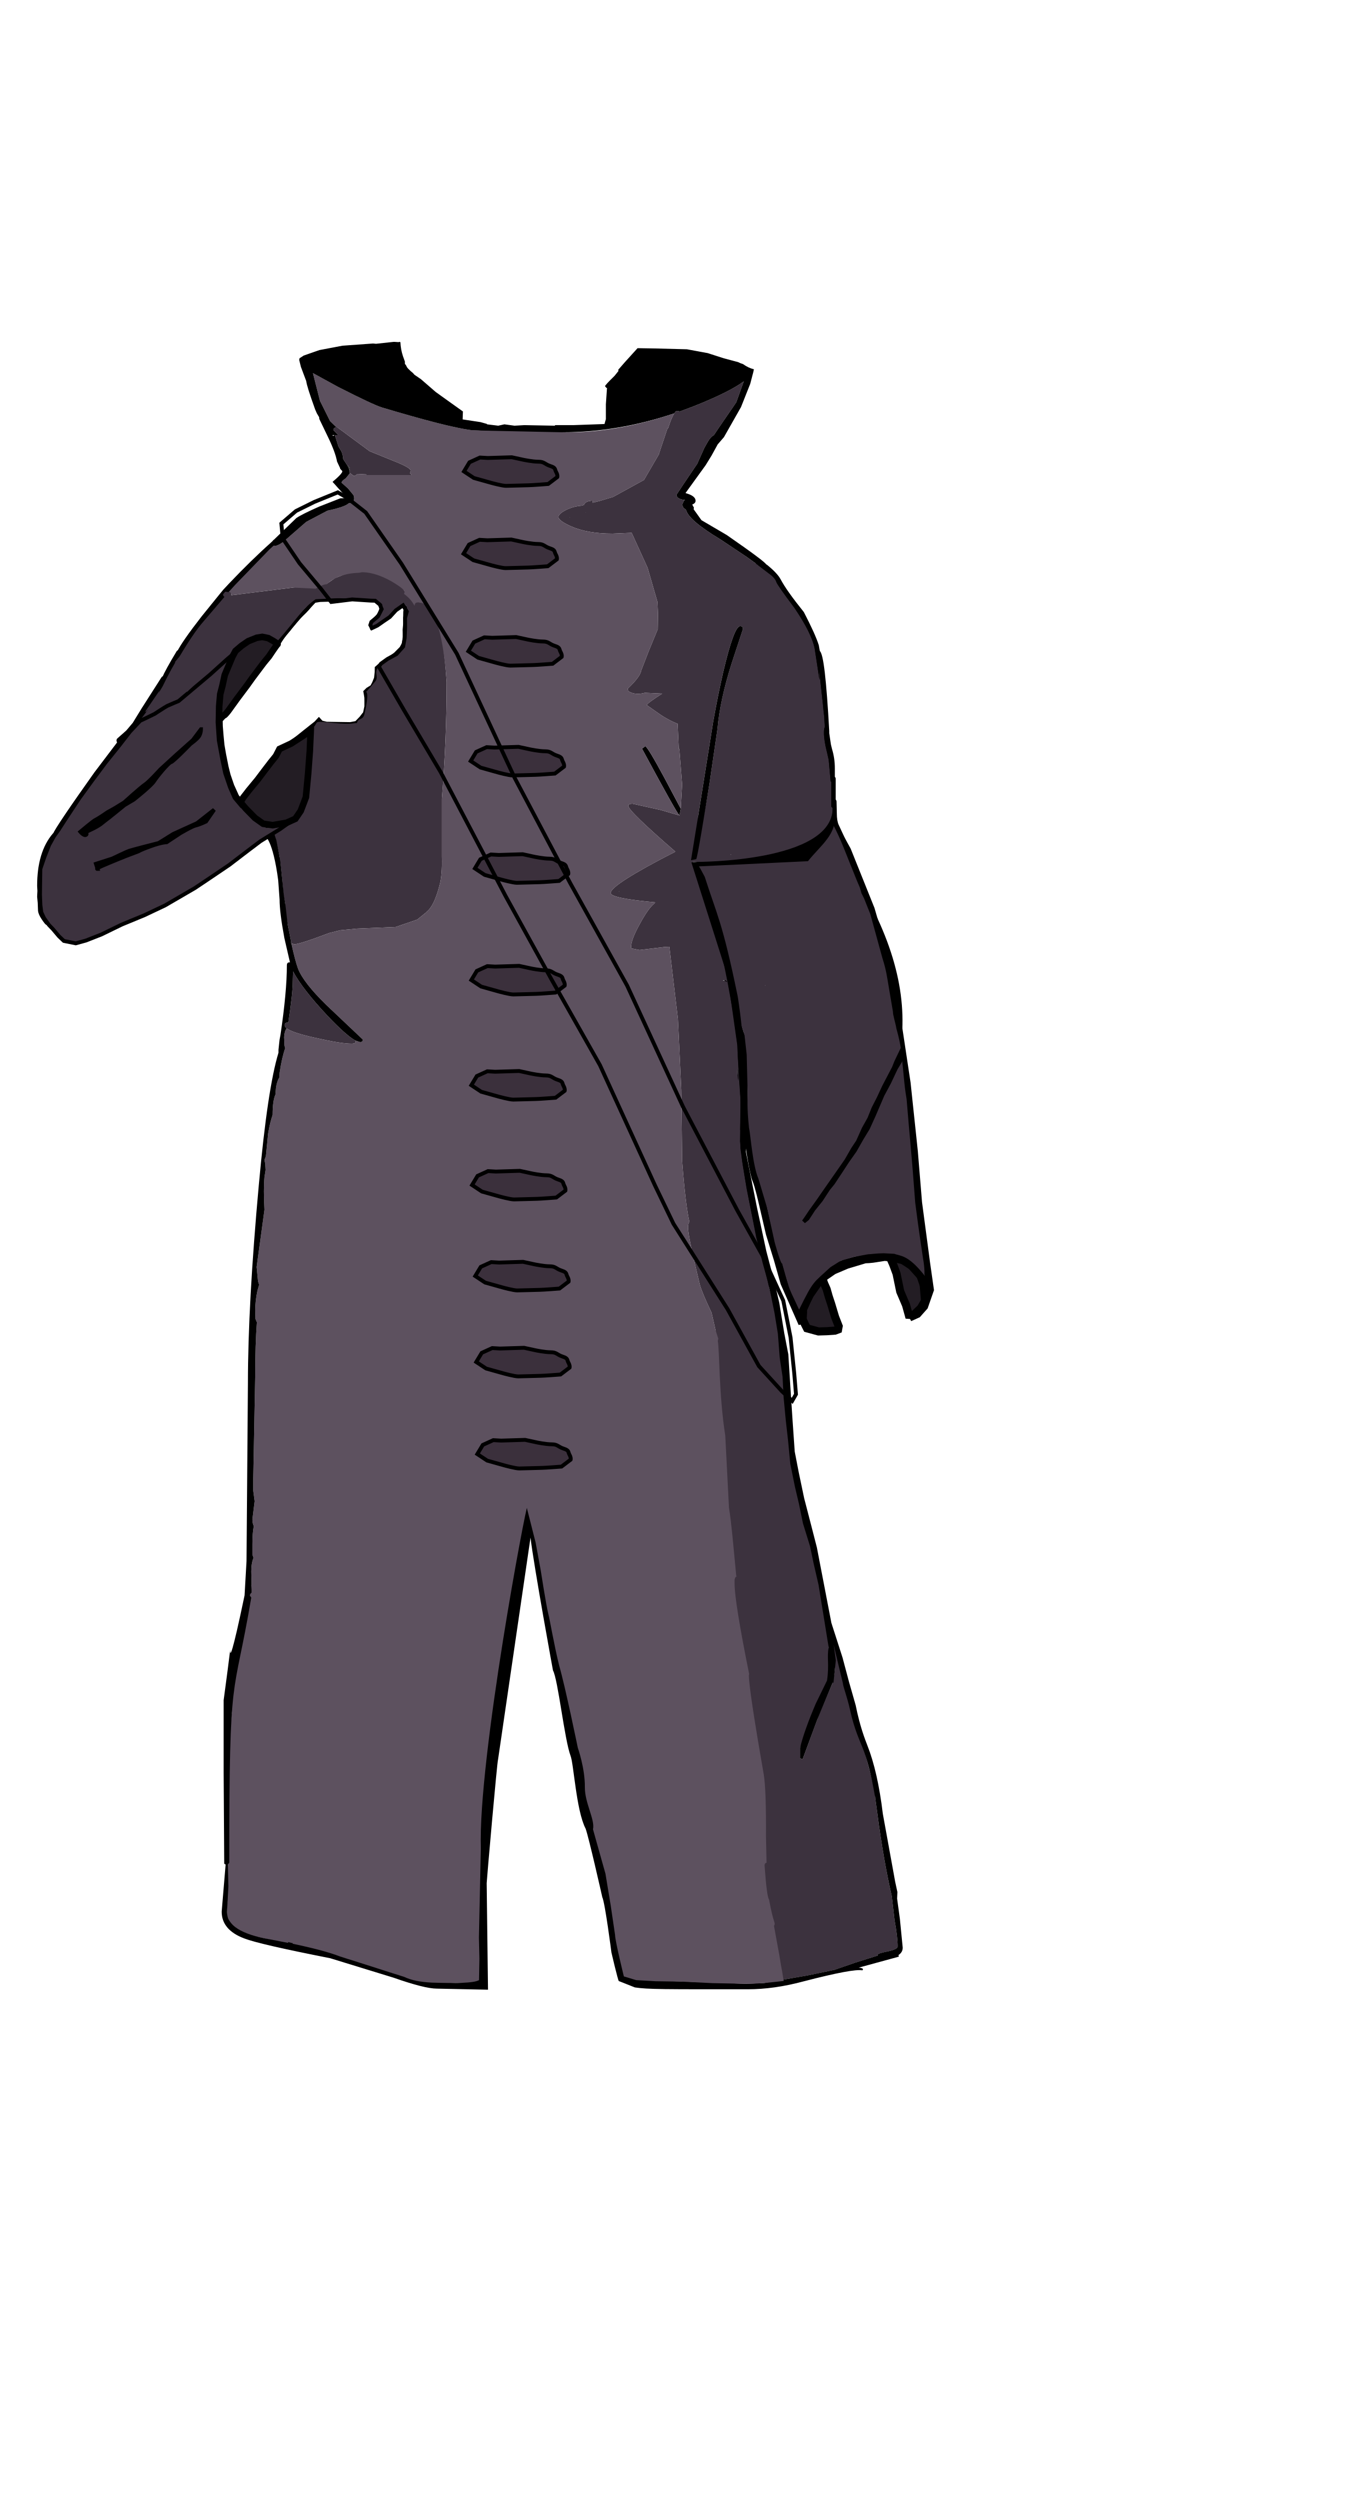 <?xml version="1.0" encoding="UTF-8" standalone="no"?>
<svg
   width="355px"
   height="648px"
   viewBox="0 0 355 648"
   version="1.1"
   id="svg21"
   sodipodi:docname="71.svg"
   inkscape:version="1.1.1 (1:1.1+202109281944+c3084ef5ed)"
   xmlns:inkscape="http://www.inkscape.org/namespaces/inkscape"
   xmlns:sodipodi="http://sodipodi.sourceforge.net/DTD/sodipodi-0.dtd"
   xmlns="http://www.w3.org/2000/svg"
   xmlns:svg="http://www.w3.org/2000/svg"
   xmlns:rdf="http://www.w3.org/1999/02/22-rdf-syntax-ns#"
   xmlns:cc="http://creativecommons.org/ns#"
   xmlns:dc="http://purl.org/dc/elements/1.1/">
  <defs
     id="defs25" />
  <sodipodi:namedview
     pagecolor="#ffffff"
     bordercolor="#666666"
     borderopacity="1"
     objecttolerance="1"
     gridtolerance="10.1"
     guidetolerance="10"
     inkscape:pageopacity="0"
     inkscape:pageshadow="2"
     inkscape:window-width="2504"
     inkscape:window-height="1376"
     id="namedview23"
     showgrid="false"
     inkscape:zoom="1.0999439"
     inkscape:cx="322.28916"
     inkscape:cy="390.47445"
     inkscape:window-x="1976"
     inkscape:window-y="27"
     inkscape:window-maximized="1"
     inkscape:current-layer="svg21"
     inkscape:document-rotation="0"
     inkscape:pagecheckerboard="0" />
  <path
     style="fill:#333333;fill-opacity:1;fill-rule:evenodd;stroke:none"
     d="m 199.781,492.09 0.215,-2.488 v -0.566 h 0.074 v 0.355 l -0.074,2.77 -0.215,-0.07"
     id="path967"
     sodipodi:nodetypes="ccccccc" />
  <path
     style="fill:#333333;fill-opacity:1;fill-rule:evenodd;stroke:none"
     d="m 198.324,255.379 h 0.148 v 0.074 l -0.148,-0.074"
     id="path963"
     sodipodi:nodetypes="cccc" />
  <path
     style="fill:#333333;fill-opacity:1;fill-rule:evenodd;stroke:none"
     d="m 16.02,214.344 h 0.07 -0.07"
     id="path959"
     sodipodi:nodetypes="ccc" />
  <path
     style="fill:#333333;fill-opacity:1;fill-rule:evenodd;stroke:none"
     d="m 58.543,184.523 0.582,-0.922 c 0.484,-0.711 1.285,-1.445 2.398,-2.203 l -0.656,0.855 -2.324,2.27"
     id="path957"
     sodipodi:nodetypes="ccccc" />
  <path
     style="fill:#333333;fill-opacity:1;fill-rule:evenodd;stroke:none"
     d="m 49.746,194.746 v -0.07 0.07"
     id="path955"
     sodipodi:nodetypes="ccc" />
  <path
     style="fill:#333333;fill-opacity:1;fill-rule:evenodd;stroke:none"
     d="m 46.184,196.027 -0.145,0.141 v -0.285 l 0.145,0.145"
     id="path953"
     sodipodi:nodetypes="cccc" />
  <path
     style="fill:#333333;fill-opacity:1;fill-rule:evenodd;stroke:none"
     d="m 114.586,131.629 -1.309,-0.211 -3.777,-0.215 v -0.281 c 0,-0.711 -0.605,-0.973 -1.82,-0.781 l -4.504,-0.426 c -3.637,-1.562 -5.914,-2.344 -6.836,-2.344 -1.066,0 -1.598,0.309 -1.598,0.922 0,0.285 1.551,0.973 4.652,2.059 3.246,1.184 5.598,1.777 7.051,1.777 h 0.656 l 3.777,0.355 c 2.473,0 3.707,-0.285 3.707,-0.855"
     id="path951"
     sodipodi:nodetypes="cccsccsscsccc" />
  <path
     style="fill:#333333;fill-opacity:1;fill-rule:evenodd;stroke:none"
     d="m 189.531,221.586 -0.074,-0.145 h 0.145 l -0.07,0.145"
     id="path949"
     sodipodi:nodetypes="cccc" />
  <path
     style="fill:#333333;fill-opacity:1;fill-rule:evenodd;stroke:none"
     d="m 160.598,230.957 v 0.141 h -0.07 l 0.07,-0.141"
     id="path947"
     sodipodi:nodetypes="cccc" />
  <path
     style="fill:#333333;fill-opacity:1;fill-rule:evenodd;stroke:none"
     d="m 164.961,187.859 -0.945,0.641 9.812,8.094 c 0.484,0 0.727,-0.215 0.727,-0.641 0,-0.754 -0.461,-1.465 -1.379,-2.129 1.5,-0.898 0.34,-1.82 -3.488,-2.77 -2.812,-2.129 -4.387,-3.195 -4.727,-3.195"
     id="path945"
     sodipodi:nodetypes="cccsccc" />
  <path
     style="fill:#333333;fill-opacity:1;fill-rule:evenodd;stroke:none"
     d="m 161.691,190.629 -0.656,0.852 c 0,0.379 1.262,2.488 3.781,6.32 2.715,4.023 4.48,6.035 5.305,6.035 l 0.727,-0.215 0.148,-0.496 -9.305,-12.496"
     id="path943"
     sodipodi:nodetypes="ccccccc" />
  <path
     style="fill:#333333;fill-opacity:1;fill-rule:evenodd;stroke:none"
     d="m 147.805,134.117 -0.145,-0.074 h 0.074 l 0.07,0.074"
     id="path941"
     sodipodi:nodetypes="cccc" />
  <path
     style="fill:#333333;fill-opacity:1;fill-rule:evenodd;stroke:none"
     d="m 135.449,365.074 h 0.07 -0.07"
     id="path939"
     sodipodi:nodetypes="ccc" />
  <path
     style="fill:#333333;fill-opacity:1;fill-rule:evenodd;stroke:none"
     d="m 140.027,507.922 v -0.145 0.145"
     id="path937"
     sodipodi:nodetypes="ccc" />
  <path
     style="fill:#333333;fill-opacity:1;fill-rule:evenodd;stroke:none"
     d="m 197.961,370.328 0.148,-0.074 v 0.074 h -0.148"
     id="path933"
     sodipodi:nodetypes="cccc" />
  <path
     style="fill:#333333;fill-opacity:1;fill-rule:evenodd;stroke:none"
     d="m 37.824,184.523 -0.289,0.285 -0.219,0.285 0.145,-0.285 0.219,-0.355 v -0.07 l 0.145,0.141"
     id="path929"
     sodipodi:nodetypes="ccccccc" />
  <path
     style="fill:#333333;fill-opacity:1;fill-rule:evenodd;stroke:none"
     d="m 75.48,244.164 v -0.145 0.145"
     id="path925"
     sodipodi:nodetypes="ccc" />
  <path
     style="fill:#333333;fill-opacity:1;fill-rule:evenodd;stroke:none"
     d="m 90.672,121.977 -0.508,-1.207 0.289,0.07 v 0.141 l 0.293,0.285 -0.074,0.711"
     id="path923"
     sodipodi:nodetypes="cccccc" />
  <path
     style="fill:none;stroke:#000000;stroke-width:1.437;stroke-linecap:round;stroke-linejoin:round;stroke-miterlimit:4;stroke-opacity:1"
     d="m 70.684,141.215 c -3.25,2.887 -6.836,6.391 -10.762,10.508 l -1.523,1.633 -0.582,0.711 -4.945,6.105 c -3.391,4.355 -5.5,7.383 -6.324,9.086 l -0.145,-0.07 c -1.891,3.125 -3.148,5.422 -3.777,6.887 l -0.148,-0.141 -5.086,7.953 -2.398,3.902 -1.746,2.059 -2.324,2.059 0.07,0.215 0.875,-0.496 -6.836,9.016 c -6.492,9.137 -10.055,14.414 -10.684,15.832 h -0.074 c -2.617,3.031 -3.926,7.406 -3.926,13.137 l 0.074,1.277 -0.074,1.488 0.148,1.562 0.07,1.777 c -0.047,0.707 0.484,1.773 1.602,3.195 l 0.145,0.141"
     id="path16" />
  <path
     style="fill:none;stroke:#000000;stroke-width:1.437;stroke-linecap:round;stroke-linejoin:round;stroke-miterlimit:4;stroke-opacity:1"
     d="m 59.27,153.426 1.672,-1.844 8.867,-9.16 1.164,-1.066 m -21.008,37.203 -4.359,3.551 m -9.234,4.543 0.074,-0.141 0.219,-0.285 1.891,-2.555 -0.73,0.852 -0.289,0.285 -0.219,0.285 0.145,-0.285 0.219,-0.355 v -0.07 l 3.926,-5.75 -0.438,0.922 1.02,-1.703 c 1.504,-3.125 2.836,-5.562 3.996,-7.312 l 0.074,0.07 c 2.57,-4.355 4.699,-7.504 6.398,-9.445 l 5.523,-6.461 m 166.387,77.672 -0.508,-1.203 v -0.074 l -4.434,-11.004 -2.836,-6.105 c -0.34,-0.805 -0.508,-1.871 -0.508,-3.195 l -0.074,-3.051 h -0.219 v -5.895 l -0.145,-0.141 h -0.074 v -2.559 c 0,-1.703 -0.242,-3.336 -0.727,-4.898 l -0.289,-1.207 -0.438,-2.98 v -0.57 c -0.727,-13.25 -1.523,-20.066 -2.398,-20.445 l -0.289,-1.633 c -0.535,-1.75 -1.793,-4.543 -3.781,-8.379 -3.004,-3.738 -5.016,-6.578 -6.031,-8.52 -0.535,-0.992 -1.648,-2.176 -3.344,-3.551 m -1.891,-0.496 0.145,0.141 2.617,1.988 c 1.113,0.805 1.77,1.539 1.961,2.203 0.148,0.52 1.699,2.746 4.652,6.672 3.004,4.402 4.773,7.953 5.309,10.652 l 1.234,8.094 v -0.285 l -0.144,-2.84 1.234,11.219 -0.219,-1.633 0.363,3.051 0.148,2.699 c -0.148,0.285 -0.219,0.781 -0.219,1.492 0,1.324 0.266,3.027 0.801,5.109 l 0.434,1.918 0.508,5.609 h 0.148 v 6.461 l 0.363,0.426 v 4.047 c 2.227,4.164 4.895,10.035 7.996,17.605 v 0.074 l 0.07,0.07 0.438,1.207 1.672,4.188 c 15.898,32.597 3.497,53.792 -17.227,79.871 l 0.07,0.074 m -16.719,-25.277 0.145,-3.832 -0.508,-11.008 v -0.07 l -0.145,-2.199 0.074,-2.344 -1.602,-9.301 v -0.07 l -0.508,-3.195 v -0.07 l -1.527,-9.09 m -0.871,-2.414 1.379,6.816 m 3.344,30.176 v 2.77 l -0.07,5.395 h 0.07 v 4.758 c 0.73,5.82 2.156,13.629 4.289,23.43 l 2.98,11.855 m -68.766,-81.008 0.074,-0.07 v -0.426"
     id="path18"
     sodipodi:nodetypes="ccccccccccccccccccccccccccccccccccsccccccccccccccccccccccsccccccccccccccccccccccccccccccccccccc" />
  <path
     style="fill:#000000;stroke:#000000;stroke-width:1px;stroke-linecap:butt;stroke-linejoin:miter;stroke-opacity:1;fill-opacity:1"
     d="m 157.691,109.906 0.244,-5.283 0.193,-2.6 -0.074,-1.988 2.473,-2.77 0.145,1.066 3.984,-4.43 1.688,-2.316 h 0.871 l 2.473,-0.352 1.916,0.053 2.645,0.26 4.618,0.603 3.266,0.573 2.309,0.569 2.867,1 4.985,1.695 -4.028,2.706 -3.969,2.18 -5.146,2.034 -4.656,1.705 -4.846,1.818 -4.27,1.553 -5.183,1.604 -1.12,0.247 z"
     id="path969" />
  <path
     style="fill:#000000;stroke:#000000;stroke-width:1px;stroke-linecap:butt;stroke-linejoin:miter;stroke-opacity:1"
     d="m 102.738,90.453 0.412,3.912 1.549,1.908 6.762,6.246 0.437,-0.992 7.195,5.895 0.074,1.062 -14.613,-3.832 -0.434,0.211 -0.512,-0.637 -6.832,-2.484 -16.281,-8.023 2.993,-1.394 13.651,-1.376 0.582,-0.215 v 0 z"
     id="path971" />
  <path
     style="fill:none;stroke:#000000;stroke-width:1px;stroke-linecap:butt;stroke-linejoin:miter;stroke-opacity:1"
     d="m 72.404,166.266 1.366,-1.783 1.234,-1.475 1.409,-1.833 1.98,-2.147 1.426,-1.418 0.985,-1.39"
     id="path20467" />
  <path
     style="fill:none;stroke:#000000;stroke-width:1px;stroke-linecap:butt;stroke-linejoin:miter;stroke-opacity:1"
     d="m 72.382,166.508 0.924,-1.464 1.274,-1.632 1.631,-1.875 1.407,-1.676 1.477,-1.451 1.448,-1.605 1.001,-1.061 1.451,-0.232 2.308,-0.065 2.004,-0.026 2.407,-0.17 3.126,0.032 1.951,-0.05 2.503,0.231 0.747,0.482 0.745,0.755 0.093,1.106 -0.39,1.315 -1.03,1.129 -0.74,0.856 -0.536,0.908 0.17,0.558 1.213,-0.501 1.251,-0.974 1.89,-1.592 1.204,-1.052 1.051,-0.911 0.929,-0.641 0.723,0.154 0.569,0.526 -0.113,1.01 -0.023,1.25 0.005,1.799 -0.147,1.608 0.056,1.875 -0.218,1.662 -0.672,1.212 -1.503,1.52 -1.544,1.181 -1.493,1.124 -1.252,0.77 -0.598,0.525 -0.019,1.076 -0.172,1.572 -0.496,1.239 -0.51,0.983 -1.14,0.698 -0.61,0.613 0.134,0.765 0.114,0.756 0.01,0.869 -0.003,1.439 -0.36,1.703 -0.974,1.245 -1.234,1.291 -1.6,0.298 -3.193,-0.048 -2.958,-0.051 -1.335,-0.318 -0.641,-0.708 -0.762,0.829 c -0.035,-0.005 -5.959,4.746 -5.959,4.746"
     id="path20681"
     sodipodi:nodetypes="ccccccccccccccccccccccccccccccccccccccccccccccccccccccccccccccc" />
  <path
     id="path965"
     style="fill:#231d24;fill-opacity:1;fill-rule:evenodd;stroke:#000000;stroke-opacity:1;stroke-width:2.1;stroke-miterlimit:4;stroke-dasharray:none"
     d="m 230.663,325.609 -4.836,0.309 -1.512,0.455 c 0.623,-0.019 1.386,-0.057 1.992,-0.143 1.14,-0.161 3.066,-0.482 3.066,-0.482 l 1.406,0.123 z m 0.117,0.262 0.822,1.84 0.887,2.408 0.951,4.602 1.506,3.525 0.703,2.529 1.213,0.084 1.92,-1.82 1.188,-2.037 -0.135,-3.094 -1.127,-3.234 -2.658,-2.965 -1.938,-1.1 -2.916,-0.701 z m -6.465,0.502 c -0.548,0.017 -0.998,0.018 -0.998,0.018 l -1.977,0.473 -3.607,1.131 -2.684,1.424 -2.162,1.65 -1.328,2.131 0.654,-0.799 c -0.426,0.62 -0.869,1.246 -0.869,1.246 l -1.336,1.934 -0.973,1.922 -0.584,1.262 c 0,0 -0.315,0.441 -0.234,0.918 0.08,0.477 -0.078,1.647 -0.078,2.062 0,0.415 1.119,2.527 1.119,2.527 l 2.98,0.811 2.166,-0.061 2.121,-0.152 0.803,-0.303 0.152,-0.848 -0.926,-2.375 -1.033,-3.438 -0.613,-1.854 -0.553,-1.938 -0.643,-1.455 c 0,0 -0.314,-1.042 -0.566,-1.346 l 2.98,-2.051 3.453,-1.469 z m -12.756,6.826 -1.043,1.273 -1.738,2.967 0.887,-1.449 1.443,-2.068 z m -13.559,7.896 v 0.215 l 0.07,-0.215 z" />
  <path
     style="fill:none;stroke:#000000;stroke-width:1.9;stroke-linecap:butt;stroke-linejoin:miter;stroke-opacity:1;stroke-miterlimit:4;stroke-dasharray:none"
     d="m 187.486,248.417 1.84,5.774 1.075,4.97 0.33,3.696 c 0,0 0.789,4.168 1.422,5.47 0.632,1.302 0.774,8.5 0.774,8.5 l 0.017,7.226 0.403,7.739 0.971,5.563 c 0,0 1.062,6.941 1.697,8.368 0.635,1.427 1.683,6.041 1.683,6.041 l 1.86,8.01 2.08,6.721 1.713,6.053 4.624,10.493 -0.158,-2.489 2.19,-4.972 2.562,-3.59 3.349,-2.995 c 0,0 2.55,-1.529 3.301,-1.69 0.751,-0.161 7.143,-1.788 7.143,-1.788 l 5.988,-0.002 5.153,3.443 1.831,2.91 0.509,6.092 -2.525,2.798 -1.439,0.791 2.064,-0.935 1.768,-1.99 1.511,-4.331 -0.987,-6.925 -2.089,-15.703 -1.083,-13.179 -1.883,-17.796 -2.274,-15.043 -1.698,-9.406 -2.151,-9.623 -3.2,-11 -6.141,-15.291 -3.206,-5.777 -3.462,3.665 -5.136,5.052 -7.388,8.92 c 0,0 -5.565,6.014 -6.047,6.937 -0.482,0.923 -6.995,9.292 -6.995,9.292 z"
     id="path29643"
     sodipodi:nodetypes="cccccccccscccccccccscccccccccccccccccccccccscc" />
  <path
     id="path8"
     style="fill:#3c323e;fill-opacity:1;fill-rule:evenodd;stroke:none"
     d="m 192.875,98.828 c -2.375,1.801 -6.641,3.93 -12.793,6.391 l -3.781,1.422 -0.801,-0.145 c -0.191,0 -0.41,0.215 -0.652,0.641 -0.438,0.664 -0.922,1.797 -1.453,3.406 l -0.148,0.426 h -0.145 L 170.922,117.5 v 0.145 l -3.926,6.746 -5.16,2.84 -2.836,1.559 -3.562,1.066 -1.742,0.426 v -0.496 h -0.293 c -1.113,0.094 -1.77,0.449 -1.961,1.062 l -0.582,0.215 c -1.309,0.094 -2.594,0.426 -3.852,0.992 -1.457,0.711 -2.184,1.352 -2.184,1.918 v 0.145 c 0.148,0.613 1.215,1.371 3.199,2.27 2.859,1.277 6.469,1.918 10.832,1.918 l 4.941,-0.215 4.145,9.09 2.543,8.805 0.145,3.121 -0.07,3.977 -2.398,5.824 -1.891,4.898 c -0.145,1.039 -1.309,2.602 -3.488,4.684 l 0.145,0.641 c 1.211,0.758 2.641,0.898 4.289,0.426 l 4.508,0.211 c -2.668,1.707 -4,2.699 -4,2.984 l 3.852,2.695 c 1.602,0.996 2.98,1.707 4.145,2.133 l 0.293,6.461 0.145,0.07 0.727,9.23 -0.363,6.246 -0.293,1.562 v 0.215 l -4.867,-1.422 -7.344,-1.633 c -0.727,0 -1.09,0.188 -1.09,0.566 0,0.852 4.07,4.805 12.211,11.859 -11.195,5.727 -16.789,9.301 -16.789,10.719 0,0.898 3.852,1.703 11.555,2.414 l -0.215,0.285 c -1.066,0.852 -2.328,2.625 -3.781,5.324 -1.504,2.699 -2.254,4.664 -2.254,5.895 v 0.426 l 2.18,0.426 6.469,-0.781 1.309,-0.07 v 0.352 l 2.184,18.391 0.871,18.387 0.219,18.461 c 0.582,7.574 1.211,12.828 1.891,15.762 -0.242,0.188 -0.363,0.664 -0.363,1.422 0,1.512 1.016,6.434 3.051,14.766 0.387,1.422 1.406,3.859 3.055,7.312 l 1.016,4.473 c 0.587,58.026 -1.724,60.289 8.26,117.883 l 0.82,14.871 c 0,3.504 0.363,9.609 1.09,18.32 1.066,11.453 1.914,17.512 2.543,18.172 h 0.074 l 0.289,-0.07 10.613,-1.844 7.195,-1.492 5.309,-1.844 5.887,-1.848 -0.074,-0.141 c 0,-0.285 0.875,-0.594 2.617,-0.926 1.746,-0.379 2.617,-0.805 2.617,-1.277 0,-1.656 -0.266,-3.93 -0.801,-6.816 l -0.727,-6.246 c -1.453,-6.391 -2.688,-13.465 -3.707,-21.23 l -0.582,-4.188 c 0.684,-2.138 -9.935,-35.575 -10.816,-40.741 -1.672,9.23 1.66,1.62 -0.231,10.85 l -3.639,8.551 -4.139,11.258 -0.656,-0.211 v -2.77 c 1.125,-3.079 2.236,-5.446 3.118,-7.648 0.751,-1.874 3.357,-7.613 4.139,-9.423 0.733,-1.697 0.342,-7.09 0.22,-8.701 -0.161,-2.13 -1.24,-11.485 -1.86,-13.318 l -2.849,-13.739 c 0,0 -1.945,-8.817 -2.775,-10.502 -0.83,-1.686 -1.549,-8.239 -2.086,-10.331 -0.536,-2.091 -0.808,-9.364 -1.228,-11.215 -0.42,-1.851 -0.12,-5.237 -0.601,-6.202 l -0.556,-7.369 c 0.41,0.542 -0.347,-4.976 -0.621,-7.935 -0.311,-1.313 -0.38,-0.816 -0.638,-1.942 l -0.202,-1.056 c -0.289,-2.891 -1.2,-6.404 -2.267,-10.665 L 196.289,321.055 C 194.156,311.254 192.73,303.445 192,297.625 v -4.758 h -0.07 L 192,287.473 v -3.195 l -0.289,-4.758 v -0.07 l -0.219,-3.48 -0.219,-2.98 v -1.848 l -1.16,-8.59 v -0.07 l -0.582,-3.195 -0.875,-4.758 -1.379,-6.816 0.363,0.285 1.09,1.848 2.338,7.812 c 0.349,3.121 0.471,4.603 0.87,7.173 l 1.121,3.398 0.569,5.103 0.21,8.502 c 0.076,3.077 -0.204,4.842 0.383,10.424 0.438,2.035 0.937,9.696 2.437,13.2 l 2.266,7.618 1.809,8.221 c 0,0.379 1.789,6.593 2.076,6.141 l 0.825,2.928 0.686,2.329 c 0.474,1.846 1.319,3.259 2.893,6.728 3.846,-7.749 3.549,-6.733 8.148,-11.007 l 2.65,-1.658 3.431,-1 c 0.892,-0.123 3.42,-0.683 3.756,-0.683 0.582,0 1.994,-0.237 3.918,-0.259 l 2.811,0.142 c 1.545,0.63 3.498,0.143 7.794,5.605 0,0 0.15,-1.619 -0.401,-4.65 0,0 -1.218,-8.044 -1.991,-14.22 -0.991,-13.599 -1.392,-16.342 -2.234,-26.842 -0.722,-4.109 -0.733,-6.957 -1.362,-11.594 0,0 0.101,-1.723 -1.312,-6.801 -0.051,-0.711 -0.956,-3.63 -0.859,-4.197 l -1.01,-5.951 c -0.55,-3.184 -0.712,-4.828 -1.711,-7.92 l -3.148,-11.459 -1.632,-4.093 -0.667,-1.336 -0.416,-1.454 -0.717,-1.671 c -3.102,-7.57 -4.118,-10.715 -6.344,-14.88 v -4.047 l -0.363,-0.426 v -6.461 h -0.148 l -0.508,-5.609 -0.434,-1.918 c -0.535,-2.082 -0.801,-3.785 -0.801,-5.109 0,-0.711 0.07,-1.207 0.219,-1.492 l -0.148,-2.699 -0.363,-3.051 0.219,1.633 -1.234,-11.219 0.145,2.84 v 0.285 l -1.234,-8.094 c -0.535,-2.699 -2.305,-6.25 -5.309,-10.652 -2.953,-3.926 -4.504,-6.152 -4.652,-6.672 -0.191,-0.664 -0.848,-1.398 -1.961,-2.203 l -2.617,-1.988 -0.145,-0.141 -3.055,-2.199 -6.832,-4.547 c -5.426,-3.266 -8.359,-5.797 -8.797,-7.594 l -0.652,-0.5 -0.363,-0.781 0.508,-1.133 v -0.145 c -1.309,-0.188 -1.961,-0.637 -1.961,-1.348 l 1.887,-2.84 3.492,-5.184 1.816,-4.047 0.508,-0.922 c 0.727,-1.375 1.383,-2.18 1.965,-2.414 l 1.234,-1.848 4.578,-6.672 z M 87.254,110.758 c -0.531,0.047 -0.797,0.285 -0.797,0.711 l 1.234,1.277 h -0.871 l 0.945,2.98 0.508,0.852 c 0.437,0.664 0.68,1.469 0.727,2.414 l 1.164,1.777 0.289,0.07 v 0.141 l 0.293,0.285 -0.074,0.711 -0.074,0.496 0.148,0.141 0.941,0.711 c 0.438,0 0.754,-0.168 0.945,-0.496 l 2.398,0.141 -0.145,0.141 h 11.848 l -0.434,-0.496 0.219,-0.566 c 0,-0.57 -1.527,-1.445 -4.582,-2.629 l -6.105,-2.484 -8.359,-6.176 z m 9.086,16.613 c -1.066,0 -1.598,0.309 -1.598,0.922 -10e-7,0.285 1.551,0.973 4.652,2.059 3.246,1.184 5.598,1.777 7.051,1.777 h 0.656 l 3.777,0.355 c 2.473,0 3.707,-0.285 3.707,-0.855 l -1.309,-0.211 -3.777,-0.215 v -0.281 c 0,-0.711 -0.605,-0.973 -1.82,-0.781 l -4.504,-0.426 c -3.637,-1.562 -5.914,-2.344 -6.836,-2.344 z m 55.535,5.465 v 0.074 h -0.07 z m -4.215,1.207 h 0.074 l 0.07,0.074 z m -54.162,14.057 -2.193,0.178 -2.242,0.697 -2.205,0.869 -2.141,1.479 -8.803,0.967 -15.918,1.988 v -0.07 c 0,-0.426 -0.242,-0.684 -0.727,-0.781 l -0.727,-0.07 h -0.145 l -0.582,0.711 c 0,0.285 0.121,0.496 0.363,0.637 l -5.523,6.461 c -1.699,1.941 -3.828,5.09 -6.398,9.445 l -0.074,-0.07 c -1.16,1.75 -2.492,4.188 -3.996,7.312 l -1.02,1.703 0.438,-0.922 -3.926,5.75 0.145,0.141 0.73,-0.852 -1.891,2.555 -0.219,0.285 -0.074,0.141 h -0.145 v 0.215 c 8.218,-4.38 0.145,-0.215 8.219,-4.381 l 1.16,-0.377 -0.117,0.68 5.688,-5.24 c 0.395,-1.358 1.232,-1.033 6.215,-5.35 l 2.75,-3.082 0.148,-0.211 0.871,-0.641 -0.074,0.141 10.969,-2.35 c 4.855,-5.604 6.648,-8.611 9.801,-10.744 l 4.93,-0.24 c 0.139,-0.012 0.343,-0.018 0.592,-0.019 0.249,-0.003 0.543,-0.003 0.865,0 0.322,0.003 8.838,0.278 9.197,0.281 0.09,7.5e-4 0.848,1.03 1.48,1.16 0.633,0.13 -0.054,2.1 -1.818,4.049 -0.558,0.617 -0.98,1.663 -0.348,1.793 0.633,0.13 7.53,-5.526 7.553,-5.613 l 0.057,-0.219 0.441,0.133 0.373,0.314 0.344,0.297 -0.438,9.568 c -10e-4,0.032 -0.525,0.719 -1.336,1.758 -0.811,1.039 -4.53,2.917 -5.686,4.361 -1.156,1.444 0.251,2.455 -0.785,3.703 -1.036,1.248 -1.895,2.246 -2.346,2.697 0,0 0.922,0.019 -0.434,5.746 -0.438,1.75 -1.576,0.846 -1.922,2.297 l -1.619,0.184 c -3.86,0.217 -8.414,-0.992 -8.861,-0.23 l -1.48,2.521 -0.064,2.396 c 0,0 -0.006,3.031 0.002,6.605 -1.211,1.609 0.119,8.527 -1.432,9.332 -0.242,1.703 -1.074,3.232 -4.65,5.725 l -3.438,2.396 0.475,1.217 1.029,4.615 0.586,5.324 0.393,4.559 0.438,2.199 -0.219,0.355 0.871,5.039 0.875,4.402 v 0.496 h 0.07 l 0.801,0.215 c 0.871,0 3.879,-0.969 9.016,-2.91 l 2.832,-0.711 4.289,-0.426 10.105,-0.426 5.598,-1.918 2.469,-1.988 v -0.07 c 1.262,-0.945 2.352,-3.172 3.273,-6.672 0.531,-1.801 0.75,-4.332 0.652,-7.598 v -14.98 c 0.824,-10.176 1.238,-20.258 1.238,-30.246 -0.973,-13.773 -2.749,-22.032 -6.455,-20.592 l -1.953,-0.414 -1.201,-0.93 -0.582,-0.6 -0.391,-0.496 -1.148,-1.838 -1.873,-1.229 -3.447,-1.629 -2.23,-0.713 z m 98.432,14.201 c 0.582,0 0.801,0.309 0.652,0.926 l -2.832,8.59 c -2.035,6.391 -3.273,12.094 -3.707,17.109 l -2.039,13.914 c -1.258,7.766 -2.035,11.645 -2.324,11.645 l -0.652,-0.211 v -2.699 l 3.922,-24.566 c 0.777,-4.352 1.625,-8.566 2.547,-12.637 1.891,-8.047 3.367,-12.07 4.434,-12.07 z m -26.969,25.559 -0.945,0.641 9.812,8.094 c 0.484,0 0.727,-0.215 0.727,-0.641 0,-0.754 -0.461,-1.465 -1.379,-2.129 1.5,-0.898 0.34,-1.82 -3.488,-2.77 -2.812,-2.129 -4.387,-3.195 -4.727,-3.195 z m -3.27,2.77 -0.656,0.852 c 0,0.379 1.262,2.488 3.781,6.32 2.715,4.023 4.48,6.035 5.305,6.035 l 0.727,-0.215 0.148,-0.496 z m 27.766,30.812 h 0.145 l -0.07,0.145 z m -8.797,1.918 c 0.777,0.805 1.977,5.498 4.789,13.26 l 2.773,9.885 -0.438,-0.07 -0.438,0.07 c -0.918,-4.398 -1.766,-7.547 -2.543,-9.441 l -5.234,-13.133 c 0,-0.238 0.074,-0.402 0.219,-0.5 h 0.219 z m -20.062,7.598 v 0.141 h -0.07 z m -84.609,20.801 -0.074,2.77 c 0,1.895 -0.387,5.398 -1.16,10.508 h -0.219 c -0.484,0 -0.727,0.215 -0.727,0.641 0,0.285 0.168,0.566 0.508,0.852 1.02,0.758 3.441,1.562 7.27,2.414 4.555,1.039 7.754,1.562 9.594,1.562 0.727,0 1.09,-0.215 1.09,-0.641 l -0.215,-0.211 -0.074,-0.074 c -1.551,-0.898 -3.902,-3.004 -7.051,-6.316 -4.312,-4.594 -7.293,-8.426 -8.941,-11.504 z m 111.434,2.273 c 0.727,0 1.09,0.164 1.09,0.496 l -0.508,-0.281 z m 10.902,1.348 h 0.148 v 0.074 z m -7.195,21.867 h 0.219 l 0.145,2.203 -0.07,0.711 z"
     sodipodi:nodetypes="ccccccccccccccccccccscccccccccccccccccccccccccscscccscccccccccscccccccccccccccsccccccccccsssccsssccccccccccccccccccccccccccccsccccsccccccscccccccccccccccccccccccsccccccccccccccccccccccccccccccccccccccccccccccccccccccsscscccccsccscccccccccccccccsccccccccccccccccccccccccccccccccsssssccccccssscccccccccccccccccccccccccccccccccccccccccccscccccccccscccscccccccccccccccccccccccccccccccssccsccccccccccccccccccc" />
  <path
     style="fill:#000000;stroke:#000000;stroke-width:1px;stroke-linecap:butt;stroke-linejoin:miter;stroke-opacity:1;fill-opacity:1"
     d="m 233.732,272.438 -1.328,2.775 -0.63,1.575 -0.996,1.897 -1.568,3.004 -1.328,2.863 -1.397,2.734 -1.056,2.629 -1.442,2.575 -1.518,3.387 -1.232,1.838 -1.783,3.096 -3.381,4.848 -2.194,3.141 -1.817,2.622 -1.829,2.537 -1.244,1.858 -0.58,0.811 0.971,-0.79 1.57,-2.414 1.953,-2.426 1.857,-2.85 1.231,-1.519 2.211,-3.341 1.469,-2.255 1.998,-2.835 1.774,-3.121 1.617,-2.658 1.493,-3.28 2.294,-5.346 1.686,-3.146 1.779,-3.765 1.146,-1.895 0.812,-1.975 z"
     id="path33331" />
  <path
     style="fill:#5d515f;fill-opacity:1;fill-rule:evenodd;stroke:none"
     d="m 59.27,153.426 1.672,-1.844 8.867,-9.16 1.164,-1.066 0.363,0.074 h 0.074 c 0.434,0 1.09,-0.309 1.961,-0.926 l 0.727,-0.566 h -0.07 l 5.379,-4.688 5.523,-2.91 c 2.957,-0.613 4.797,-1.254 5.523,-1.918 h 0.074 c 0.871,0 1.309,-0.449 1.309,-1.348 L 91.688,128.363 90.234,126.59 88.562,125.098 c 0,-0.281 0.363,-0.66 1.09,-1.137 l 1.094,-1.348 0.941,0.711 c 0.438,0 0.754,-0.168 0.945,-0.496 l 2.398,0.141 -0.145,0.141 h 11.848 l -0.434,-0.496 0.219,-0.566 c 0,-0.57 -1.527,-1.445 -4.582,-2.629 l -6.105,-2.484 -8.359,-6.176 h -0.219 l -1.672,-1.633 -2.617,-5.254 -1.816,-7.172 6.617,3.621 c 5.863,2.98 9.594,4.734 11.191,5.254 11.391,3.406 19.117,5.371 23.191,5.895 l 13.464,0.559 5.371,255.551 1.71,9.205 0.956,11.985 c 0.139,1.744 -7.354,7.15 -7.354,7.15 l -2.799,16.193 c 0,0 -1.992,15.01 -3.268,25.137 -1.949,9.563 -1.143,7.091 -1.582,7.985 l -0.8,4.597 -0.594,3.117 -0.249,3.612 -0.045,2.52 c -0.438,0.191 -0.201,2.308 -0.201,2.547 0,0.281 -0.471,2.47 -0.182,2.564 -0.289,1.043 -0.398,1.477 -0.398,6.399 l -1.118,9.88 c 0,6.438 -1.158,12.833 -0.04,20.454 0.689,3.72 -0.465,5.665 -0.481,7.573 -0.016,1.908 0.367,2.81 0.001,3.495 -0.366,0.684 -0.078,1.872 -0.438,1.92 -0.36,0.048 0.064,0.13 0.064,0.13 l -5.325,-0.135 -4.578,0.291 -4.659,-0.357 -3.185,-0.765 -5.326,-1.85 -5.237,-1.519 -5.618,-1.926 -4.623,-1.424 -8.543,-2.075 -12.675,-2.79 -2.68,-1.305 -2.055,-1.871 -0.871,-1.999 0.158,-3.326 c 0,0 -0.116,-2.713 -0.012,-4.194 l 0.15,-5.545 c 0.293,-2.227 0.135,-32.767 1.018,-39.279 -1.027,-14.112 2.52,-12.416 2.495,-19.143 l 2.56,-13.89 0.074,-0.426 -0.074,-3.195 c 0,-1.469 0.195,-2.652 0.582,-3.551 l -0.289,-0.852 v -2.625 c 0,-2.035 0.121,-3.621 0.363,-4.758 -0.242,-0.473 -0.363,-1.066 -0.363,-1.777 l 0.582,-4.684 -0.363,-2.699 v -3.125 L 66.176,356.625 c 0,-5.539 0.145,-10.18 0.434,-13.918 l -0.363,-0.852 -0.07,-2.199 c 0,-1.656 0.191,-3.387 0.582,-5.184 l 0.434,-1.492 -0.289,-0.922 -0.363,-3.691 2.035,-14.84 c -0.195,-3.551 -0.195,-6.367 0,-8.449 l 0.289,-1.844 -0.07,-1.281 v -0.211 l -0.219,-1.137 0.363,-0.922 0.582,-5.895 c 0.34,-1.988 0.727,-3.598 1.164,-4.828 0,-2.461 0.242,-4.211 0.727,-5.254 l 0.145,-1.703 c 0.145,-1.137 0.438,-2.059 0.871,-2.77 L 72.5,278.027 c 0.387,-2.602 0.871,-4.73 1.453,-6.387 -0.145,-0.332 -0.219,-0.734 -0.219,-1.207 v -0.145 l -0.07,-1.488 c 0.047,-0.996 0.266,-1.754 0.652,-2.273 1.02,0.758 3.441,1.562 7.27,2.414 4.555,1.039 7.754,1.562 9.594,1.562 0.727,0 1.09,-0.215 1.09,-0.641 l -0.215,-0.211 1.305,0.426 c 0.488,0 0.73,-0.215 0.73,-0.641 l -9.453,-8.945 c -3.922,-3.832 -6.371,-6.957 -7.34,-9.371 -0.535,-1.469 -1.113,-3.668 -1.746,-6.605 l 0.801,0.215 c 0.871,0 3.879,-0.969 9.016,-2.91 l 2.832,-0.711 4.289,-0.426 10.105,-0.426 5.598,-1.918 2.469,-1.988 v -0.07 c 1.262,-0.945 2.352,-3.172 3.273,-6.672 0.531,-1.801 0.75,-4.332 0.652,-7.598 v -14.98 c 0.824,-10.176 1.238,-20.258 1.238,-30.246 -0.973,-13.773 -3.441,-20.66 -7.418,-20.66 -0.578,0 -0.871,0.262 -0.871,0.781 l -0.07,0.07 c -0.582,-1.137 -1.48,-2.152 -2.691,-3.051 l 0.145,-0.5 c 0,-0.52 -1.188,-1.465 -3.562,-2.84 -2.566,-1.418 -4.918,-2.176 -7.051,-2.27 h -0.508 l -0.652,0.141 c -3.586,0.094 -6.398,1.09 -8.434,2.98 h -0.074 c -0.578,0 -1.5,0.379 -2.762,1.137 l -5.961,-0.285 -15.918,1.988 v -0.07 c 0,-0.426 -0.242,-0.684 -0.727,-0.781"
     id="path6"
     sodipodi:nodetypes="cccccsccccccsccccccccccccccccccccccccccscccsccccsccccsssccccccccccccccccccccccccscccccccccccccccccccccccccccsccccscccccccccccccccccccscccccccccscccsc" />
  <path
     style="fill:#000000;fill-opacity:1;fill-rule:evenodd;stroke:none"
     d="m 97.504,91.09 v -0.141 h -0.363 v 0.141 l -10.977,0.922 c -1.793,0.098 -3.125,0.402 -3.996,0.926 l -1.602,0.637 -0.07,0.145 16.281,8.023 6.832,2.484 0.512,0.637 0.434,-0.211 -0.07,-0.145 7.777,2.273 5.449,1.418 1.457,0.285 -0.074,-1.062 -2.398,-2.273 -4.797,-3.621 -0.074,0.215 -0.363,0.777 -1.309,-1.133 -5.453,-5.113 -0.145,-0.07 -0.797,-0.852 v -0.07 c -0.68,-0.902 -1.02,-2.438 -1.02,-4.617 V 90.453 l -0.438,0.07 -3.195,0.211 h -1.383 l 0.363,0.285 -0.582,0.07 m -26.82,50.125 -0.219,-0.355 -0.219,-0.211 0.438,-0.426 0.215,-0.285 h 0.074 l 5.887,-5.68 c 0.969,-0.664 2.957,-1.656 5.961,-2.98 l 5.453,-2.133 h 0.508 l 1.09,-0.07 v -0.141 l -3.633,-4.047 c 1.695,-1.422 2.543,-2.344 2.543,-2.77 l -0.582,-0.641 v -0.141 l -0.797,-1.703 c -0.293,-1.609 -1.066,-3.715 -2.328,-6.32 l -2.254,-4.684 -0.07,-0.5 -0.582,-0.992 -0.438,-0.996 C 80.277,102.117 79.5,99.656 79.406,98.758 l -1.383,-3.691 -0.438,-1.773 0.074,-0.426 L 78.75,92.156 82.82,90.734 88.781,89.602 96.703,89.031 h 0.074 l 0.727,0.07 4.582,-0.496 h 0.215 l 1.02,0.07 0.289,-0.07 0.219,0.07 c 0.051,1.23 0.266,2.438 0.656,3.621 l 0.508,1.422 v 0.566 l 0.363,0.496 c 0.098,0.426 0.68,1.066 1.746,1.918 l 0.363,0.426 1.672,1.137 3.852,3.336 2.473,1.777 4.578,3.266 -0.074,2.059 4.652,0.707 1.527,0.43 0.145,0.07 v 0.07 l 2.91,0.355 1.598,-0.355 2.617,0.355 2.543,-0.145 7.922,0.145 0.074,-0.145 h 4.652 l 7.922,-0.281 h 0.219 l 0.363,-1.277 v -3.836 l 0.293,-4.258 h -0.148 l -0.363,-0.43 c 0,-0.188 0.824,-1.086 2.473,-2.695 l 1.02,-1.277 -0.074,-0.285 1.672,-1.918 3.344,-3.691 4.215,0.07 8.578,0.215 5.379,0.992 4.219,1.352 3.707,0.992 c 0.336,0.191 0.75,0.355 1.234,0.496 0.922,0.664 1.867,1.113 2.836,1.352 l -0.148,0.707 -0.797,3.055 -2.398,6.035 -4.434,7.809 -1.602,1.848 -1.598,2.91 -1.527,2.484 -5.234,7.242 c 1.746,0.473 2.617,1.137 2.617,1.988 0,0.426 -0.289,0.758 -0.871,0.992 l 0.434,0.781 -0.07,0.426 2.035,2.84 6.543,3.836 c 6.832,4.73 10.246,7.289 10.246,7.668 l -0.215,0.637 c 1.695,1.375 2.809,2.559 3.344,3.551 1.016,1.941 3.027,4.781 6.031,8.52 1.988,3.836 3.246,6.629 3.781,8.379 l 0.289,1.633 c 0.875,0.379 1.672,7.195 2.398,20.445 v 0.57 l 0.438,2.98 0.289,1.207 c 0.484,1.562 0.727,3.195 0.727,4.898 v 2.559 h 0.074 l 0.145,0.141 v 5.895 h 0.219 l 0.074,3.051 c 1.108,5.201 -3.611,8.384 -6.768,12.409 l -28.223,1.342 1.463,2.731 c 0.778,2.452 1.451,4.397 2.085,6.237 0.634,1.84 1.229,3.576 1.851,5.612 0.622,2.036 1.271,4.371 2.014,7.411 0.742,3.04 1.578,6.783 2.574,11.634 0.044,0.213 0.169,0.998 0.345,2.281 0.176,1.283 0.432,3.059 0.65,5.264 l 0.769,7.791 0.461,11.083 -0.099,13.884 2.847,14.323 2.462,11.473 2.058,7.817 1.307,5.592 1.279,7.813 1.061,5.515 0.573,9.099 0.547,8.321 0.539,7.796 1.069,5.507 1.383,6.592 1.634,6.3 1.655,6.43 1.256,6.525 1.256,6.525 1.256,6.525 2.891,8.987 1.635,6.143 1.777,6.225 c 1.113,5.586 2.454,8.895 3.032,10.407 1.793,4.547 3.129,10.438 4,17.68 l 3.199,17.609 0.582,2.695 -0.074,1.703 0.727,5.328 0.727,7.383 c 0,0.805 -0.363,1.441 -1.09,1.918 l 0.074,0.426 -10.395,2.84 c 1.016,0.094 1.332,0.328 0.941,0.707 -1.551,-0.328 -6.613,0.617 -15.191,2.84 -5.086,1.375 -9.934,2.062 -14.535,2.062 -21.613,0 -25.867,0.037 -29.262,-0.483 l -4.158,-1.648 c -0.195,0 -1.918,-7.395 -1.918,-7.395 0,0 -1.646,-12.844 -2.372,-14.359 0,0 -3.502,-15.537 -4.326,-17.759 -2.426,-4.641 -3.069,-16.755 -3.894,-18.837 -1.602,-4.309 -3.251,-19.776 -4.56,-22.143 0.106,0.618 -4.912,-26.731 -5.831,-34.441 l -8.415,57.5 c -0.242,0.426 -2.952,31.494 -2.952,32.06 l 0.34,27.265 v 0.355 l -13.227,-0.281 c -2.133,0 -5.891,-0.949 -11.27,-2.84 l -16.426,-5.043 c -12.262,-2.414 -19.676,-4.117 -22.242,-5.113 -3.926,-1.465 -5.891,-3.785 -5.891,-6.957 l 1.02,-12.211 -0.363,-0.211 -0.148,-23.645 v -18.742 c 3.995,-29.492 -1.269,4.862 5.424,-27.16 l 0.508,-8.875 0.363,-46.148 c 0,-13.629 0.945,-30.789 2.836,-51.473 1.5,-16.566 3.199,-27.949 5.086,-34.148 v -0.781 L 72.5,269.438 l 0.219,-1.137 c 1.113,-7.477 1.672,-13.512 1.672,-18.102 0,-0.523 0.215,-0.781 0.652,-0.781 H 75.188 l -1.453,-6.32 C 72.91,238.648 72.5,235.336 72.5,233.156 l -0.36,-4.988 c -1.383,-10.667 -3.477,-11.339 -2.979,-11.11 L 58.052,204.404 C 58.681,202.939 44.512,172.313 46.402,169.188 l 0.145,0.07 c 0.824,-1.703 2.934,-4.73 6.324,-9.086 l 4.945,-6.105 c 0,0.285 0.121,0.496 0.363,0.637 l -5.523,6.461 c -1.699,1.941 -3.828,5.09 -6.398,9.445 l -0.074,-0.07 c -1.16,1.75 -2.727,3.42 -4.231,6.545 l -0.785,2.471 4.694,-8.941 c 0.469,0.421 1.942,9.705 4.103,7.945 0,0 1.36,0.827 3.429,2.697 2.069,1.87 4.51,24.453 7.343,28.621 2.832,4.169 8.33,-0.965 10.338,6.021 0.945,3.288 0.082,-0.677 1.572,6.877 l 0.956,9.231 0.417,2.586 0.587,5.025 0.875,4.402 v 0.496 h 0.07 c 0.633,2.938 1.211,5.137 1.746,6.605 0.969,2.414 3.418,5.539 7.34,9.371 l 9.453,8.945 c 0,0.426 -0.242,0.641 -0.73,0.641 l -1.305,-0.426 -0.074,-0.074 c -1.551,-0.898 -3.902,-3.004 -7.051,-6.316 -4.312,-4.594 -7.293,-8.426 -8.941,-11.504 l -0.074,2.77 c 0,1.895 -0.387,5.398 -1.16,10.508 h -0.219 c -0.484,0 -0.727,0.215 -0.727,0.641 0,0.285 0.168,0.566 0.508,0.852 -0.387,0.52 -0.605,1.277 -0.652,2.273 l 0.07,1.488 v 0.145 c 0,0.473 0.074,0.875 0.219,1.207 -0.582,1.656 -1.066,3.785 -1.453,6.387 l -0.074,1.207 c -0.434,0.711 -0.727,1.633 -0.871,2.77 l -0.145,1.703 c -0.484,1.043 -0.727,2.793 -0.727,5.254 -0.438,1.23 -0.824,2.84 -1.164,4.828 l -0.582,5.895 -0.363,0.922 0.219,1.137 v 0.211 l 0.07,1.281 -0.289,1.844 c -0.195,2.082 -0.195,4.898 0,8.449 l -2.035,14.84 0.363,3.691 0.289,0.922 -0.434,1.492 c -0.391,1.797 -0.582,3.527 -0.582,5.184 l 0.07,2.199 0.363,0.852 c -0.289,3.738 -0.434,8.379 -0.434,13.918 l -0.508,26.621 v 3.125 l 0.363,2.699 -0.582,4.684 c 0,0.711 0.121,1.305 0.363,1.777 -0.242,1.137 -0.363,2.723 -0.363,4.758 v 2.625 l 0.289,0.852 c -0.387,0.898 -0.582,2.082 -0.582,3.551 l 0.074,3.195 -0.074,0.426 0.074,1.066 v 0.777 c -0.293,0.191 -0.438,0.453 -0.438,0.781 l 0.363,0.5 c -4.67,27.604 -5.709,16.854 -5.709,68.691 l -0.363,0.496 0.145,5.609 -0.363,6.672 c 0,3.457 3.707,5.824 11.121,7.102 l 4.723,0.922 v -0.211 l 1.164,0.281 h 0.074 l -0.074,0.145 c 5.43,1.137 9.5,2.223 12.211,3.266 l 16.719,5.324 c 1.793,0.852 4.195,1.348 7.199,1.492 6.105,0.188 10.809,0.159 12.215,-0.646 l 0.105,-5.537 -0.129,-5.513 0.497,-23.089 c -0.751,-23.216 11.902,-90.082 12.077,-88.649 -8.393,-138.461 -24.665,-163.286 -6.917,-278.522 l -7.703,-0.426 c -4.074,-0.523 -11.801,-2.488 -23.191,-5.895 -1.598,-0.52 -5.328,-2.273 -11.191,-5.254 l -6.617,-3.621 1.816,7.172 2.617,5.254 1.672,1.633 c -0.531,0.047 -0.797,0.285 -0.797,0.711 l 1.234,1.277 H 86.82 l 0.945,2.98 0.508,0.852 c 0.438,0.664 0.68,1.469 0.727,2.414 l 1.164,1.777 0.508,1.207 -0.074,0.496 0.148,0.141 -1.094,1.348 c -0.727,0.477 -1.09,0.855 -1.09,1.137 l 1.672,1.492 1.453,1.773 0.148,0.711 c 0,0.898 -0.438,1.348 -1.309,1.348 h -0.074 c -0.727,0.664 -2.566,1.305 -5.523,1.918 l -5.523,2.91 -5.379,4.688 h 0.07 l -0.727,0.566 c -0.871,0.617 -1.527,0.926 -1.961,0.926 h -0.074 l -0.363,-0.074 -1.164,1.066 -8.867,9.16 -1.672,1.844 -0.727,-0.07 H 58.398 l 1.523,-1.633 c 3.926,-4.117 7.512,-7.621 10.762,-10.508 m 16.137,-28.469 h -0.582 l 0.145,0.281 c 0.098,-0.188 0.242,-0.281 0.438,-0.281 M 166.559,91.586 h -0.215 c -0.68,1.23 -2.57,3.48 -5.672,6.746 l -0.145,-1.066 -2.473,2.77 0.074,1.988 -0.293,4.332 -0.145,3.48 v 0.07 l 1.383,-0.07 c 1.211,-0.191 8.141,-2.605 20.789,-7.242 4.07,-1.469 8.215,-3.668 12.43,-6.605 l -7.852,-2.695 C 179.109,92.062 174.191,91.375 169.688,91.234 l -2.473,0.352 h -0.656 m 21.618,159.907 -8.885,-27.97 1.276,-0.135 c 0,0 35.35,0.157 35.35,-13.943 l -0.363,-0.426 v -6.461 h -0.148 l -0.508,-5.609 -0.434,-1.918 c -0.535,-2.082 -0.801,-3.785 -0.801,-5.109 0,-0.711 0.07,-1.207 0.219,-1.492 l -0.148,-2.699 -0.363,-3.051 0.219,1.633 -1.234,-11.219 0.145,2.84 v 0.285 l -1.234,-8.094 c -0.535,-2.699 -2.305,-6.25 -5.309,-10.652 -2.953,-3.926 -4.504,-6.152 -4.652,-6.672 -0.191,-0.664 -0.848,-1.398 -1.961,-2.203 l -2.617,-1.988 -0.145,-0.141 -3.055,-2.199 -6.832,-4.547 c -5.426,-3.266 -8.359,-5.797 -8.797,-7.594 l -0.652,-0.5 -0.363,-0.781 0.508,-1.133 0.219,-0.145 h -0.219 c -1.309,-0.188 -1.961,-0.637 -1.961,-1.348 l 1.887,-2.84 3.492,-5.184 1.816,-4.047 0.508,-0.922 c 0.727,-1.375 1.383,-2.18 1.965,-2.414 l 1.234,-1.848 4.578,-6.672 1.965,-5.469 c -2.375,1.801 -6.641,3.93 -12.793,6.391 l -3.781,1.422 -0.801,-0.145 c -0.191,0 -0.41,0.215 -0.652,0.641 -9.742,3.266 -19.41,4.898 -29.004,4.898 h -8.504 l 0.145,0.781 -1.309,4.473 c -1.356,24.762 -4.613,40.268 -4.215,64.609 l 0.434,8.023 -0.219,0.707 0.148,4.047 -0.148,11.078 0.438,17.535 v 0.992 c 29.431,133.179 33.521,288.885 33.521,288.885 l 27.382,0.99 4.727,-0.215 h 0.074 l 0.289,-0.07 10.613,-1.844 7.195,-1.492 5.309,-1.844 5.887,-1.848 -0.074,-0.141 c 0,-0.285 0.875,-0.594 2.617,-0.926 1.746,-0.379 2.617,-0.805 2.617,-1.277 0,-1.656 -0.266,-3.93 -0.801,-6.816 l -0.727,-6.246 c -1.453,-6.391 -2.688,-13.465 -3.707,-21.23 l -0.582,-4.188 v -0.285 l -0.145,-0.566 c -0.871,-5.113 -1.938,-9.23 -3.199,-12.355 -0.629,-1.609 -2.124,-4.74 -3.14,-9.474 -0.824,-3.691 -1.814,-6.034 -1.911,-7.123 l -0.982,-4.046 -1.399,-5.898 0.554,4.074 -0.605,5.785 h -0.219 l -4,9.586 -3.777,10.223 -0.656,-0.211 v -2.77 c 0.727,-2.984 2.086,-6.793 4.07,-11.434 l 2.91,-5.961 c 0.629,-4.117 -0.093,-6.23 0.438,-8.55 l -0.879,-5.423 -0.879,-5.423 -0.879,-5.423 -1.278,-5.543 -0.913,-4.391 -1.848,-5.988 -1.069,-5.195 -1.006,-4.249 -1.218,-6.033 -0.576,-6.039 -0.586,-5.186 -0.565,-5.954 -0.268,-5.322 -0.743,-4.991 -0.477,-6.183 -0.879,-5.423 -0.842,-4.115 -0.928,-4.203 -1.274,-4.517 -1.689,-6.698 -1.007,-5.207 -1.506,-7.535 -1.099,-6.832 -0.601,-5.34 0.195,-9.879 -0.515,-7.481 -0.405,-7.745 -1.856,-13.039 m 3.278,-94.428 -2.832,8.59 c -2.035,6.391 -3.273,12.094 -3.707,17.109 l -2.039,13.914 c -1.258,7.766 -3.2,19.841 -3.489,19.841 l -1.33,0.267 1.842,-11.373 3.922,-24.566 c 0.777,-4.352 1.625,-8.566 2.547,-12.637 1.891,-8.047 3.367,-12.07 4.434,-12.07 0.582,0 0.801,0.309 0.652,0.926 M 158.418,97.906 h -0.07 0.07 m -27.547,125.453 -0.438,-18.812 v -8.379 c 0.047,-3.125 0.168,-5.324 0.363,-6.602 -0.34,-1.707 -0.535,-4.898 -0.582,-9.586 1.896,-21.376 -1.292,-56.252 5.234,-67.945 l -3.562,-0.07 c -2.908,27.327 -4.208,42.978 -4.07,65.816 v 19.379 M 151.875,132.836 v 0.074 h -0.07 l 0.07,-0.074 m 24.352,78.312 h -0.145 c -0.242,0 -3.441,-5.703 -9.594,-17.109 0.289,-0.191 0.555,-0.402 0.797,-0.641 0.391,0 2.109,2.84 5.164,8.52 l 4.07,7.668 -0.293,1.562"
     id="path2"
     sodipodi:nodetypes="ccccccccccccccccccccccccccsccccccccccccccccccccccccccccccccccccccccccccccccccccccccccccccccccccccccccccccccccccccccccccscccccccccccccccscccccccccssssssccccccccccccccccccccccccccccccccccscccccccccccccccccccccccccccccssccccccccccccccccccssscccccccccccccccccsscccscccccccccccccccccccccccccccsccccccccccccccccccccccccccccccccccccccccccccccccccsccccccsccccccccccccccccccccccccccccccccccccccsccccccccccccccccccccccccccccccccccscccccccccccccccccccccsccccccccccccccccccccccccccccccccccccccccccccccccccccccccccsccccccccccccccccccsccccc" />
  <path
     style="fill:#5d515f;fill-opacity:1;fill-rule:evenodd;stroke:none"
     d="m 201.121,513.656 -2.803,0.286 c -2.568,0.227 -4.801,0.215 -4.801,0.215 l -8.773,-0.168 -8.084,-0.396 -6.686,-0.099 -5.006,-0.286 -3.194,-0.967 c 0,0 -2.294,-9.272 -2.277,-10.725 l -1.143,-7.717 -1.351,-8.172 -3.234,-11.51 c 0.582,-2.461 -2.158,-6.834 -2.107,-10.952 0.047,-4.875 -1.829,-10.178 -1.829,-10.178 0,0 -3.322,-16.177 -4.811,-21.205 -1.421,-5.788 -2.433,-11.969 -2.816,-13.391 -0.6,-2.395 -2.011,-11.512 -2.011,-11.512 l -1.302,-7.079 -2.45,-9.672 -26.347,-278.843 35.749,0.751 c 9.592,0.202 19.262,-1.633 29.004,-4.898 -0.438,0.664 -0.922,1.797 -1.453,3.406 l -0.148,0.426 h -0.145 l -2.18,6.531 v 0.145 l -3.926,6.746 -5.16,2.84 -2.836,1.559 -3.562,1.066 -1.742,0.426 v -0.496 h -0.293 c -1.113,0.094 -1.77,0.449 -1.961,1.062 l -0.582,0.215 c -1.309,0.094 -2.594,0.426 -3.852,0.992 -1.457,0.711 -2.184,1.352 -2.184,1.918 v 0.145 c 0.148,0.613 1.215,1.371 3.199,2.27 2.859,1.277 6.469,1.918 10.832,1.918 l 4.941,-0.215 4.145,9.09 2.543,8.805 0.145,3.121 -0.07,3.977 -2.398,5.824 -1.891,4.898 c -0.145,1.039 -1.309,2.602 -3.488,4.684 l 0.145,0.641 c 1.211,0.758 2.641,0.898 4.289,0.426 l 4.508,0.211 c -2.668,1.707 -4,2.699 -4,2.984 l 3.852,2.695 c 1.602,0.996 2.98,1.707 4.145,2.133 l 0.293,6.461 0.145,0.07 0.727,9.23 -0.363,6.246 -4.07,-7.668 c -3.055,-5.68 -4.773,-8.52 -5.164,-8.52 -0.242,0.238 -0.508,0.449 -0.797,0.641 6.152,11.406 9.352,17.109 9.594,17.109 h 0.145 v 0.215 l -4.867,-1.422 -7.344,-1.633 c -0.727,0 -1.09,0.188 -1.09,0.566 0,0.852 4.07,4.805 12.211,11.859 -11.195,5.727 -16.789,9.301 -16.789,10.719 0,0.898 3.852,1.703 11.555,2.414 l -0.215,0.285 c -1.066,0.852 -2.328,2.625 -3.781,5.324 -1.504,2.699 -2.254,4.664 -2.254,5.895 v 0.426 l 2.18,0.426 6.469,-0.781 1.309,-0.07 v 0.352 l 2.184,18.391 0.871,18.387 0.219,18.461 c 0.582,7.574 1.211,12.828 1.891,15.762 -0.242,0.188 -0.363,0.664 -0.363,1.422 0,1.512 1.016,6.434 3.051,14.766 0.387,1.422 1.406,3.859 3.055,7.312 l 1.016,4.473 0.727,2.273 -0.145,0.496 v 0.215 c 0,0 0.145,-0.711 0,-0.215 0.495,2.618 0.272,13.935 1.949,24.624 l 0.959,18.665 c 0.629,3.873 1.02,8.601 1.889,17.699 l 0.074,0.07 h 0.145 c -0.34,0.047 -0.559,0.355 -0.652,0.922 v 0.996 c 0,3.121 1.258,10.934 3.777,23.43 l -0.07,0.352 c 0,2.367 1.281,10.91 3.852,25.633 0.438,2.699 0.629,8.07 0.582,16.117 l 0.145,6.816 c -0.34,0.047 -0.508,0.281 -0.508,0.707 0.387,5.445 0.773,8.379 1.164,8.805 1.185,6.693 1.796,5.833 1.278,6.848 l 1.4,7.682 c 1.595,9.79 -0.481,-3.176 1.119,6.578"
     id="path935"
     sodipodi:nodetypes="ccccccccscccccccccccsccccccccccccccccsccccccccccccccccccccccccsccccscscccscccccccccscccccccccccccscccccccccc" />
  <path
     style="fill:#3c323e;stroke:#000000;stroke-width:1px;stroke-linecap:butt;stroke-linejoin:miter;stroke-opacity:1;fill-opacity:1"
     d="m 63.703,166.81 -4.729,3.968 -4.51,4.065 -8.155,6.86 c 0,0 -2.343,0.961 -2.894,1.23 -0.551,0.269 -3.311,2.086 -3.311,2.086 l -2.32,1.132 -1.439,0.668 -2.64,2.81 -2.856,3.672 -3.509,4.368 -3.396,4.554 -3.424,4.708 -2.921,4.413 -1.049,1.607 -1.325,2.059 -1.241,1.742 -1.249,2.251 -1.209,3.09 -1.057,3.085 -0.051,3.375 -0.047,3.325 0.109,2.7 0.236,1.885 0.728,1.534 1.249,1.744 0.997,1.031 1.603,1.895 1.269,1.207 3.079,0.619 2.646,-0.726 4.017,-1.579 5.257,-2.559 5.829,-2.404 5.41,-2.559 7.74,-4.5 3.357,-2.248 5.566,-3.758 4.828,-3.69 3.266,-2.463 5.059,-3.112 2.661,-1.89 -2.697,0.701 -3.385,0.367 -1.698,-0.799 -2.641,-2.149 -2.543,-3.139 -1.894,-3.164 -1.198,-3.648 -1.184,-5.233 -0.811,-3.99 -0.292,-3.93 -0.033,-4.006 0.554,-4.669 0.871,-3.69 0.964,-3.067 1.13,-2.041 1.4,-1.87 z"
     id="path13244" />
  <path
     style="fill:#000000;fill-opacity:1;stroke:#000000;stroke-width:1px;stroke-linecap:butt;stroke-linejoin:miter;stroke-opacity:1"
     d="m 52.119,188.998 -2.103,2.797 -4.319,3.848 -4.123,3.776 c 0,0 -2.948,3.248 -3.974,3.912 -1.026,0.663 -5.401,4.621 -5.401,4.621 l -2.329,1.442 -2.001,1.12 c 0,0 -2.515,1.736 -3.035,1.932 -0.52,0.196 -4.005,3.137 -4.005,3.137 0,0 0.988,1.2 1.517,0.764 0.529,-0.435 -1.262,-0.191 1.238,-1.327 2.5,-1.136 3.188,-2.007 3.686,-2.332 0.498,-0.325 4.996,-3.998 4.996,-3.998 l 2.432,-1.451 c 0,0 4.482,-3.531 5.263,-4.768 0.782,-1.236 3.744,-4.796 4.348,-4.909 0.605,-0.114 5.086,-4.748 5.086,-4.748 0,0 1.827,-1.294 2.279,-2.09 0.452,-0.796 0.446,-1.725 0.446,-1.725 z"
     id="path8819" />
  <path
     style="fill:#000000;fill-opacity:1;stroke:#000000;stroke-width:1px;stroke-linecap:butt;stroke-linejoin:miter;stroke-opacity:1"
     d="m 55.536,209.851 -4.438,3.483 -6.152,2.797 -3.789,2.353 c 0,0 -6.88,1.757 -7.657,2.028 -0.777,0.271 -4.338,1.992 -4.338,1.992 l -4.289,1.379 0.426,1.342 c 0,0 -0.742,0.047 1.279,-0.837 2.021,-0.884 5.94,-2.459 5.94,-2.459 l 3.428,-1.301 c 0,0 0.289,-0.283 3.143,-1.312 2.855,-1.029 4.12,-1.029 4.12,-1.029 l 3.502,-2.308 c 0,0 3.03,-1.805 4.037,-2.032 1.007,-0.227 2.672,-1.021 2.672,-1.021 z"
     id="path8821" />
  <path
     style="fill:#3c323e;stroke:none;stroke-width:1px;stroke-linecap:butt;stroke-linejoin:miter;stroke-opacity:1;fill-opacity:1"
     d="m 47.335,169.227 -1.955,2.337 1.591,7.912 1.642,-0.225 1.289,-1.271 z"
     id="path91000" />
  <path
     style="fill:#231d24;stroke:#000000;stroke-width:1.7;stroke-linecap:butt;stroke-linejoin:miter;stroke-opacity:1;fill-opacity:1;stroke-miterlimit:4;stroke-dasharray:none"
     d="m 60.274,170.198 -1.992,4.745 -0.606,2.789 -0.568,2.192 -0.265,3.122 -0.077,4.166 0.318,4.647 0.913,4.963 0.729,3.459 1.16,3.401 1.305,2.884 2.518,2.97 2.41,2.46 2.126,1.507 2.469,0.368 3.59,-0.623 2.281,-1.026 1.398,-2.053 1.344,-3.541 0.585,-6.2 0.426,-5.751 0.238,-5.265 -1.792,1.176 -3.306,2.137 -2.993,1.398 -0.921,1.795 -1.351,1.682 -1.779,2.326 -1.587,2.107 -2.337,2.835 -1.418,1.83 -0.782,1.288 -1.164,-1.386 -1.167,-2.663 -1.012,-2.938 -0.539,-2.165 -0.644,-3.23 -0.421,-2.435 -0.24,-2.515 -0.196,-2.424 -0.031,-1.622 c 0,0 1.002,-1.202 1.2,-1.202 0.198,0 1.065,-1.113 1.065,-1.113 l 2.331,-3.23 2.61,-3.48 1.274,-1.79 2.972,-3.962 1.416,-1.725 c 0,0 2.032,-3.078 2.213,-3.134 0.181,-0.055 -1.214,-0.909 -1.214,-0.909 l -1.198,-0.674 -1.555,-0.318 -1.447,0.231 -2.177,0.876 -1.73,1.187 -1.584,1.347 z"
     id="path4487" />
  <path
     style="fill:#3b303c;fill-opacity:1;stroke:#000000;stroke-width:1px;stroke-linecap:butt;stroke-linejoin:miter;stroke-opacity:1"
     d="m 136.162,373.18 -6.216,0.192 -2.032,-0.117 -2.715,1.235 -1.428,2.372 2.556,1.692 4.461,1.249 c 0,0 2.856,0.792 3.869,0.792 1.012,0 5.159,-0.153 5.886,-0.153 0.727,0 5.065,-0.333 5.065,-0.333 l 2.377,-1.803 c 0,0 0.136,-0.486 -0.305,-1.264 -0.441,-0.778 -0.022,-1.1 -1.514,-1.582 -1.492,-0.482 -1.516,-1.125 -3.076,-1.125 -1.56,0 -3.882,-0.494 -3.882,-0.494 z"
     id="path123549-3" />
  <path
     style="fill:#3b303c;fill-opacity:1;stroke:#000000;stroke-width:1px;stroke-linecap:butt;stroke-linejoin:miter;stroke-opacity:1"
     d="m 135.887,349.318 -6.216,0.192 -2.032,-0.117 -2.715,1.235 -1.428,2.372 2.556,1.692 4.461,1.249 c 0,0 2.856,0.792 3.869,0.792 1.012,0 5.159,-0.153 5.886,-0.153 0.727,0 5.065,-0.333 5.065,-0.333 l 2.377,-1.803 c 0,0 0.136,-0.486 -0.305,-1.264 -0.441,-0.778 -0.022,-1.1 -1.514,-1.582 -1.492,-0.482 -1.516,-1.125 -3.076,-1.125 -1.56,0 -3.882,-0.494 -3.882,-0.494 z"
     id="path123549-6" />
  <path
     style="fill:#3b303c;fill-opacity:1;stroke:#000000;stroke-width:1px;stroke-linecap:butt;stroke-linejoin:miter;stroke-opacity:1"
     d="m 135.628,327.037 -6.216,0.192 -2.032,-0.117 -2.715,1.235 -1.428,2.372 2.556,1.692 4.461,1.249 c 0,0 2.856,0.792 3.869,0.792 1.012,0 5.159,-0.153 5.886,-0.153 0.727,0 5.065,-0.333 5.065,-0.333 l 2.377,-1.803 c 0,0 0.136,-0.486 -0.305,-1.264 -0.441,-0.778 -0.022,-1.1 -1.514,-1.582 -1.492,-0.482 -1.516,-1.125 -3.076,-1.125 -1.56,0 -3.882,-0.494 -3.882,-0.494 z"
     id="path123549-7" />
  <path
     style="fill:#3b303c;fill-opacity:1;stroke:#000000;stroke-width:1px;stroke-linecap:butt;stroke-linejoin:miter;stroke-opacity:1"
     d="m 134.804,303.451 -6.216,0.192 -2.032,-0.117 -2.715,1.235 -1.428,2.372 2.556,1.692 4.461,1.249 c 0,0 2.856,0.792 3.869,0.792 1.012,0 5.159,-0.153 5.886,-0.153 0.727,0 5.065,-0.333 5.065,-0.333 l 2.377,-1.803 c 0,0 0.136,-0.486 -0.305,-1.264 -0.441,-0.778 -0.022,-1.1 -1.514,-1.582 -1.492,-0.482 -1.516,-1.125 -3.076,-1.125 -1.56,0 -3.882,-0.494 -3.882,-0.494 z"
     id="path123549-5" />
  <path
     style="fill:#3b303c;fill-opacity:1;stroke:#000000;stroke-width:1px;stroke-linecap:butt;stroke-linejoin:miter;stroke-opacity:1"
     d="m 134.615,277.581 -6.216,0.192 -2.032,-0.117 -2.715,1.235 -1.428,2.372 2.556,1.692 4.461,1.249 c 0,0 2.856,0.792 3.869,0.792 1.012,0 5.159,-0.153 5.886,-0.153 0.727,0 5.065,-0.333 5.065,-0.333 l 2.377,-1.803 c 0,0 0.136,-0.486 -0.305,-1.264 -0.441,-0.778 -0.022,-1.1 -1.514,-1.582 -1.492,-0.482 -1.516,-1.125 -3.076,-1.125 -1.56,0 -3.882,-0.494 -3.882,-0.494 z"
     id="path123549-35" />
  <path
     style="fill:#3b303c;fill-opacity:1;stroke:#000000;stroke-width:1px;stroke-linecap:butt;stroke-linejoin:miter;stroke-opacity:1"
     d="m 135.539,221.392 -6.216,0.192 -2.032,-0.117 -2.715,1.235 -1.428,2.372 2.556,1.692 4.461,1.249 c 0,0 2.856,0.792 3.869,0.792 1.012,0 5.159,-0.153 5.886,-0.153 0.727,0 5.065,-0.333 5.065,-0.333 l 2.377,-1.803 c 0,0 0.136,-0.486 -0.305,-1.264 -0.441,-0.778 -0.022,-1.1 -1.514,-1.582 -1.492,-0.482 -1.516,-1.125 -3.076,-1.125 -1.56,0 -3.882,-0.494 -3.882,-0.494 z"
     id="path123549-9" />
  <path
     style="fill:#3b303c;fill-opacity:1;stroke:#000000;stroke-width:1px;stroke-linecap:butt;stroke-linejoin:miter;stroke-opacity:1"
     d="m 134.445,193.565 -6.216,0.192 -2.032,-0.117 -2.715,1.235 -1.428,2.372 2.556,1.692 4.461,1.249 c 0,0 2.856,0.792 3.869,0.792 1.012,0 5.159,-0.153 5.886,-0.153 0.727,0 5.065,-0.333 5.065,-0.333 l 2.377,-1.803 c 0,0 0.136,-0.486 -0.305,-1.264 -0.441,-0.778 -0.022,-1.1 -1.514,-1.582 -1.492,-0.482 -1.516,-1.125 -3.076,-1.125 -1.56,0 -3.882,-0.494 -3.882,-0.494 z"
     id="path123549-1" />
  <path
     style="fill:#3b303c;fill-opacity:1;stroke:#000000;stroke-width:1px;stroke-linecap:butt;stroke-linejoin:miter;stroke-opacity:1"
     d="m 134.612,250.327 -6.216,0.192 -2.032,-0.117 -2.715,1.235 -1.428,2.372 2.556,1.692 4.461,1.249 c 0,0 2.856,0.792 3.869,0.792 1.012,0 5.159,-0.153 5.886,-0.153 0.727,0 5.065,-0.333 5.065,-0.333 l 2.377,-1.803 c 0,0 0.136,-0.486 -0.305,-1.264 -0.441,-0.778 -0.022,-1.1 -1.514,-1.582 -1.492,-0.482 -1.516,-1.125 -3.076,-1.125 -1.56,0 -3.882,-0.494 -3.882,-0.494 z"
     id="path123549-2" />
  <path
     style="fill:#3b303c;fill-opacity:1;stroke:#000000;stroke-width:1px;stroke-linecap:butt;stroke-linejoin:miter;stroke-opacity:1"
     d="m 133.845,165.108 -6.216,0.192 -2.032,-0.117 -2.715,1.235 -1.428,2.372 2.556,1.692 4.461,1.249 c 0,0 2.856,0.792 3.869,0.792 1.012,0 5.159,-0.153 5.886,-0.153 0.727,0 5.065,-0.333 5.065,-0.333 l 2.377,-1.803 c 0,0 0.136,-0.486 -0.305,-1.264 -0.441,-0.778 -0.022,-1.1 -1.514,-1.582 -1.492,-0.482 -1.516,-1.125 -3.076,-1.125 -1.56,0 -3.882,-0.494 -3.882,-0.494 z"
     id="path123549-70" />
  <path
     style="fill:#3b303c;fill-opacity:1;stroke:#000000;stroke-width:1px;stroke-linecap:butt;stroke-linejoin:miter;stroke-opacity:1"
     d="m 132.593,139.831 -6.216,0.192 -2.032,-0.117 -2.715,1.235 -1.428,2.372 2.556,1.692 4.461,1.249 c 0,0 2.856,0.792 3.869,0.792 1.012,0 5.159,-0.153 5.886,-0.153 0.727,0 5.065,-0.333 5.065,-0.333 l 2.377,-1.803 c 0,0 0.136,-0.486 -0.305,-1.264 -0.441,-0.778 -0.022,-1.1 -1.514,-1.582 -1.492,-0.482 -1.516,-1.125 -3.076,-1.125 -1.56,0 -3.882,-0.494 -3.882,-0.494 z"
     id="path123549-93" />
  <path
     style="fill:#3b303c;fill-opacity:1;stroke:#000000;stroke-width:1px;stroke-linecap:butt;stroke-linejoin:miter;stroke-opacity:1"
     d="m 132.707,118.508 -6.216,0.192 -2.032,-0.117 -2.715,1.235 -1.428,2.372 2.556,1.692 4.461,1.249 c 0,0 2.856,0.792 3.869,0.792 1.012,0 5.159,-0.153 5.886,-0.153 0.727,0 5.065,-0.333 5.065,-0.333 l 2.377,-1.803 c 0,0 0.136,-0.486 -0.305,-1.264 -0.441,-0.778 -0.022,-1.1 -1.514,-1.582 -1.492,-0.482 -1.516,-1.125 -3.076,-1.125 -1.56,0 -3.882,-0.494 -3.882,-0.494 z"
     id="path123549-60" />
  <path
     style="fill:none;stroke:#000000;stroke-width:1px;stroke-linecap:butt;stroke-linejoin:miter;stroke-opacity:1"
     d="m 73.32,139.578 4.345,6.402 5.577,6.653 2.645,3.39 5.441,-0.669 4.818,0.314 1.138,0.028 1.218,1.009 0.475,1.163 -0.96,1.887 -1.717,1.427 -0.272,0.815 0.416,0.798 1.391,-0.65 1.568,-1.096 1.673,-1.136 1.595,-1.741 1.84,-1.275 0.98,1.619 -0.447,1.64 0.014,2.461 -0.114,2.726 -0.4,2.234 -1.748,1.958 -2.322,1.265 -1.676,1.201 -0.565,0.77 6.512,11.265 9.554,16.124 16.761,31.995 11.778,21.379 12.734,22.524 14.246,31.121 4.821,9.998 14.034,22.129 8.115,14.743 5.949,6.513 2.694,2.509 0.979,-1.704 -0.447,-5.386 -0.956,-9.327 -1.891,-9.542 -5.364,-11.658 -6.565,-11.759 -14.063,-26.818 -14.504,-31.442 -14.738,-26.517 -14.434,-27.325 -14.983,-32.164 -14.382,-23.326 -9.25,-13.283 -4.963,-3.889 -2.275,-1.323 -6.081,2.476 -4.768,2.355 -3.788,3.256 z"
     id="path131598"
     sodipodi:nodetypes="ccccccccccccccccccccccccccccccccccccccccccccccccccccccccc" />
</svg>
